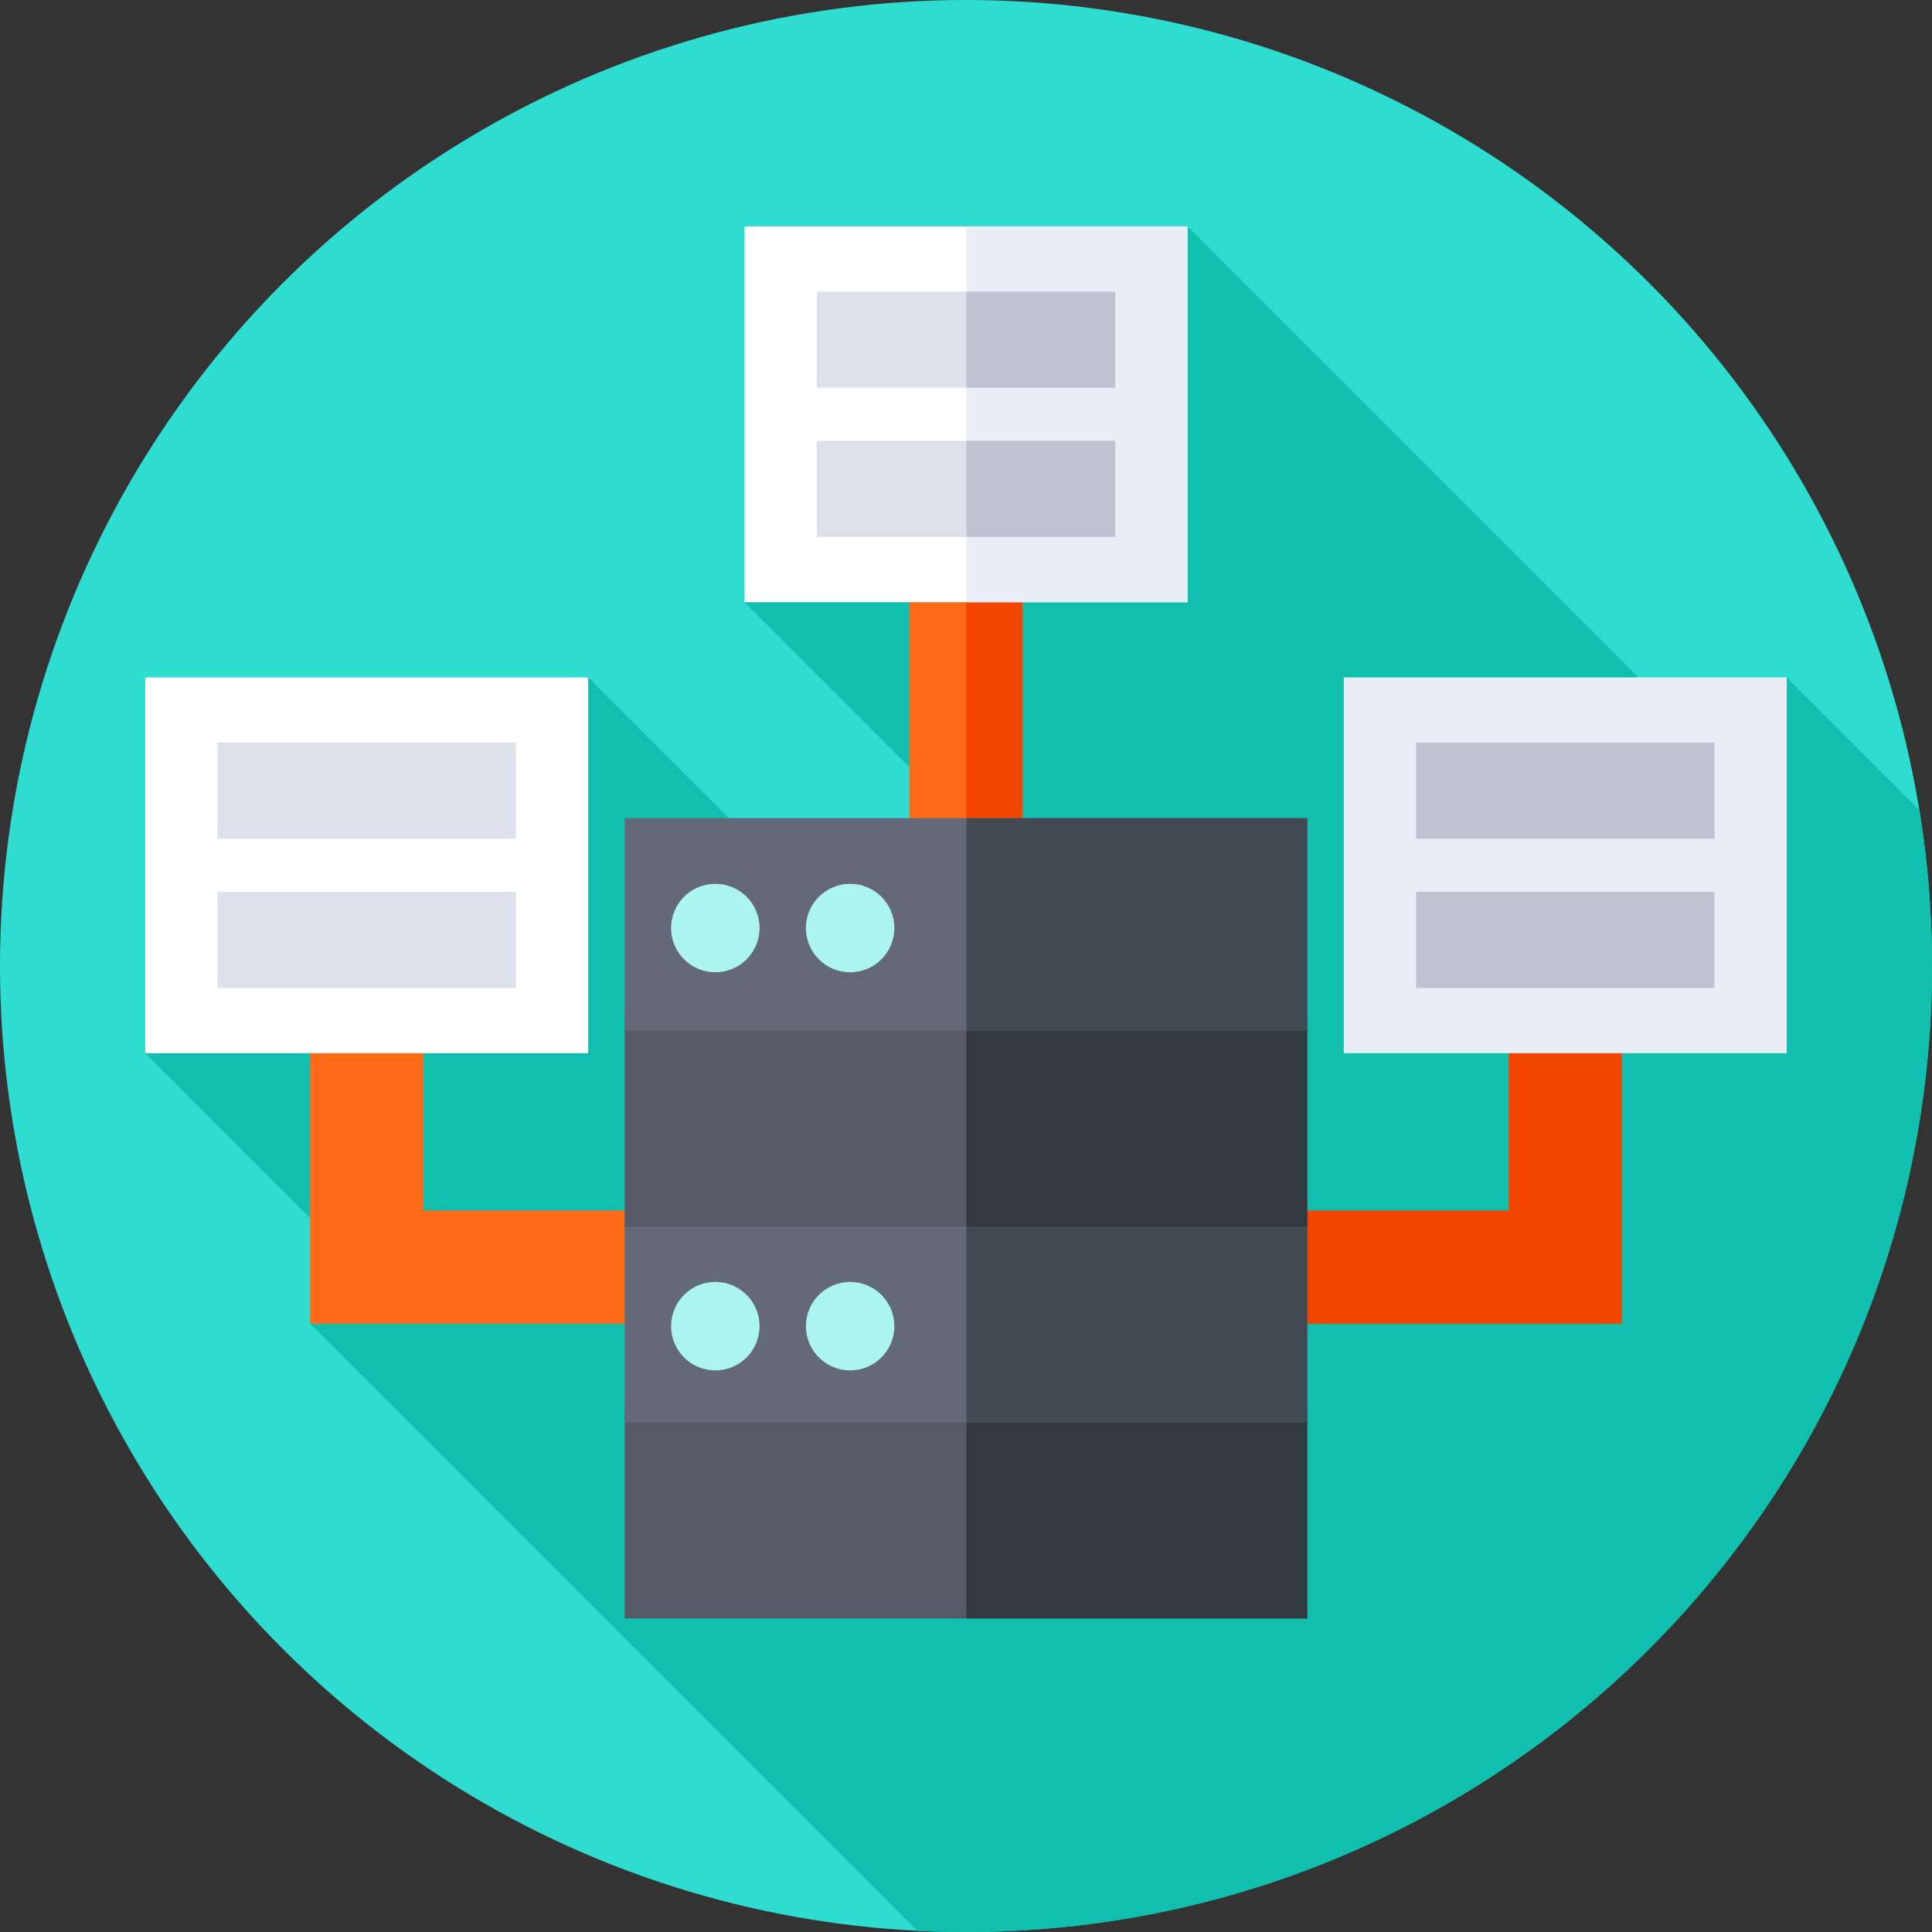 <svg id="Capa_1" enable-background="new 0 0 512 512" height="512" viewBox="0 0 512 512" width="512" xmlns="http://www.w3.org/2000/svg"><rect x="0" y="0" width="512" height="512" fill="#333333" stroke="none"/><g><g><g><g><g><g><circle cx="256" cy="256" fill="#2fddd0" r="256"/></g></g></g></g></g><path d="m512 256c0-14.058-1.133-27.852-3.313-41.294l-35.187-35.187-14.043 25.25-144.77-144.769-117.375 99.594 70.344 70.344-13.3 48.062-98.481-98.481-117.375 99.594 61.182 61.182-17.495 10.513 160.87 160.87c4.287.214 8.603.322 12.943.322 141.385 0 256-114.615 256-256z" fill="#11bfae"/><g><path d="m241 129.568h30v120.432h-30z" fill="#fe6a16"/></g><g><path d="m256.12 129.568h14.88v120.432h-14.88z" fill="#f24500"/></g><g><path d="m429.813 350.808h-111.47v-30h81.47v-62.665h30z" fill="#f24500"/></g><g><g><path d="m356.126 179.519h117.374v99.594h-117.374z" fill="#e9edf5"/></g><g><g><path d="m375.271 196.816h79.083v25.458h-79.083z" fill="#bec3d2"/></g><g><path d="m375.271 236.358h79.083v25.458h-79.083z" fill="#bec3d2"/></g></g></g><g><path d="m193.657 350.808h-111.47v-92.665h30v62.665h81.47z" fill="#fe6a16"/></g><g><g><path d="m38.5 179.519h117.374v99.594h-117.374z" fill="#fff" transform="matrix(-1 0 0 -1 194.374 458.632)"/></g><g><g><path d="m57.646 196.816h79.083v25.458h-79.083z" fill="#dce1eb" transform="matrix(-1 0 0 -1 194.374 419.091)"/></g><g><path d="m57.646 236.358h79.083v25.458h-79.083z" fill="#dce1eb" transform="matrix(-1 0 0 -1 194.374 498.173)"/></g></g></g><g><g><path d="m197.313 60h117.374v99.594h-117.374z" fill="#fff" transform="matrix(-1 0 0 -1 512 219.594)"/></g><g><path d="m256.12 60h58.567v99.594h-58.567z" fill="#e9edf5"/></g><g><g><path d="m216.459 77.297h79.083v25.458h-79.083z" fill="#dce1eb" transform="matrix(-1 0 0 -1 512 180.053)"/></g><g><path d="m256.12 77.297h39.421v25.458h-39.421z" fill="#bec3d2"/></g><g><path d="m216.459 116.839h79.083v25.458h-79.083z" fill="#dce1eb" transform="matrix(-1 0 0 -1 512 259.135)"/></g><g><path d="m256.12 116.838h39.421v25.458h-39.421z" fill="#bec3d2"/></g></g></g><g><g><g><path d="m165.565 372.647h180.87v56.269h-180.87z" fill="#555a66"/></g><g><path d="m256.12 372.647h90.315v56.27h-90.315z" fill="#333940"/></g><g><path d="m165.565 320.705h180.87v56.269h-180.87z" fill="#636978"/></g><g><path d="m256.12 320.705h90.315v56.27h-90.315z" fill="#414952"/></g><g><path d="m165.565 268.763h180.87v56.269h-180.87z" fill="#555a66"/></g><g><path d="m256.12 268.763h90.315v56.27h-90.315z" fill="#333940"/></g><g><path d="m165.565 216.821h180.87v56.269h-180.87z" fill="#636978"/></g><g><path d="m256.12 216.821h90.315v56.269h-90.315z" fill="#414952"/></g></g><g><circle cx="189.569" cy="245.94" fill="#abf4f0" r="11.723"/></g><g><circle cx="225.297" cy="245.94" fill="#abf4f0" r="11.723"/></g><g><circle cx="189.569" cy="351.448" fill="#abf4f0" r="11.723"/></g><g><circle cx="225.297" cy="351.448" fill="#abf4f0" r="11.723"/></g></g></g></svg>